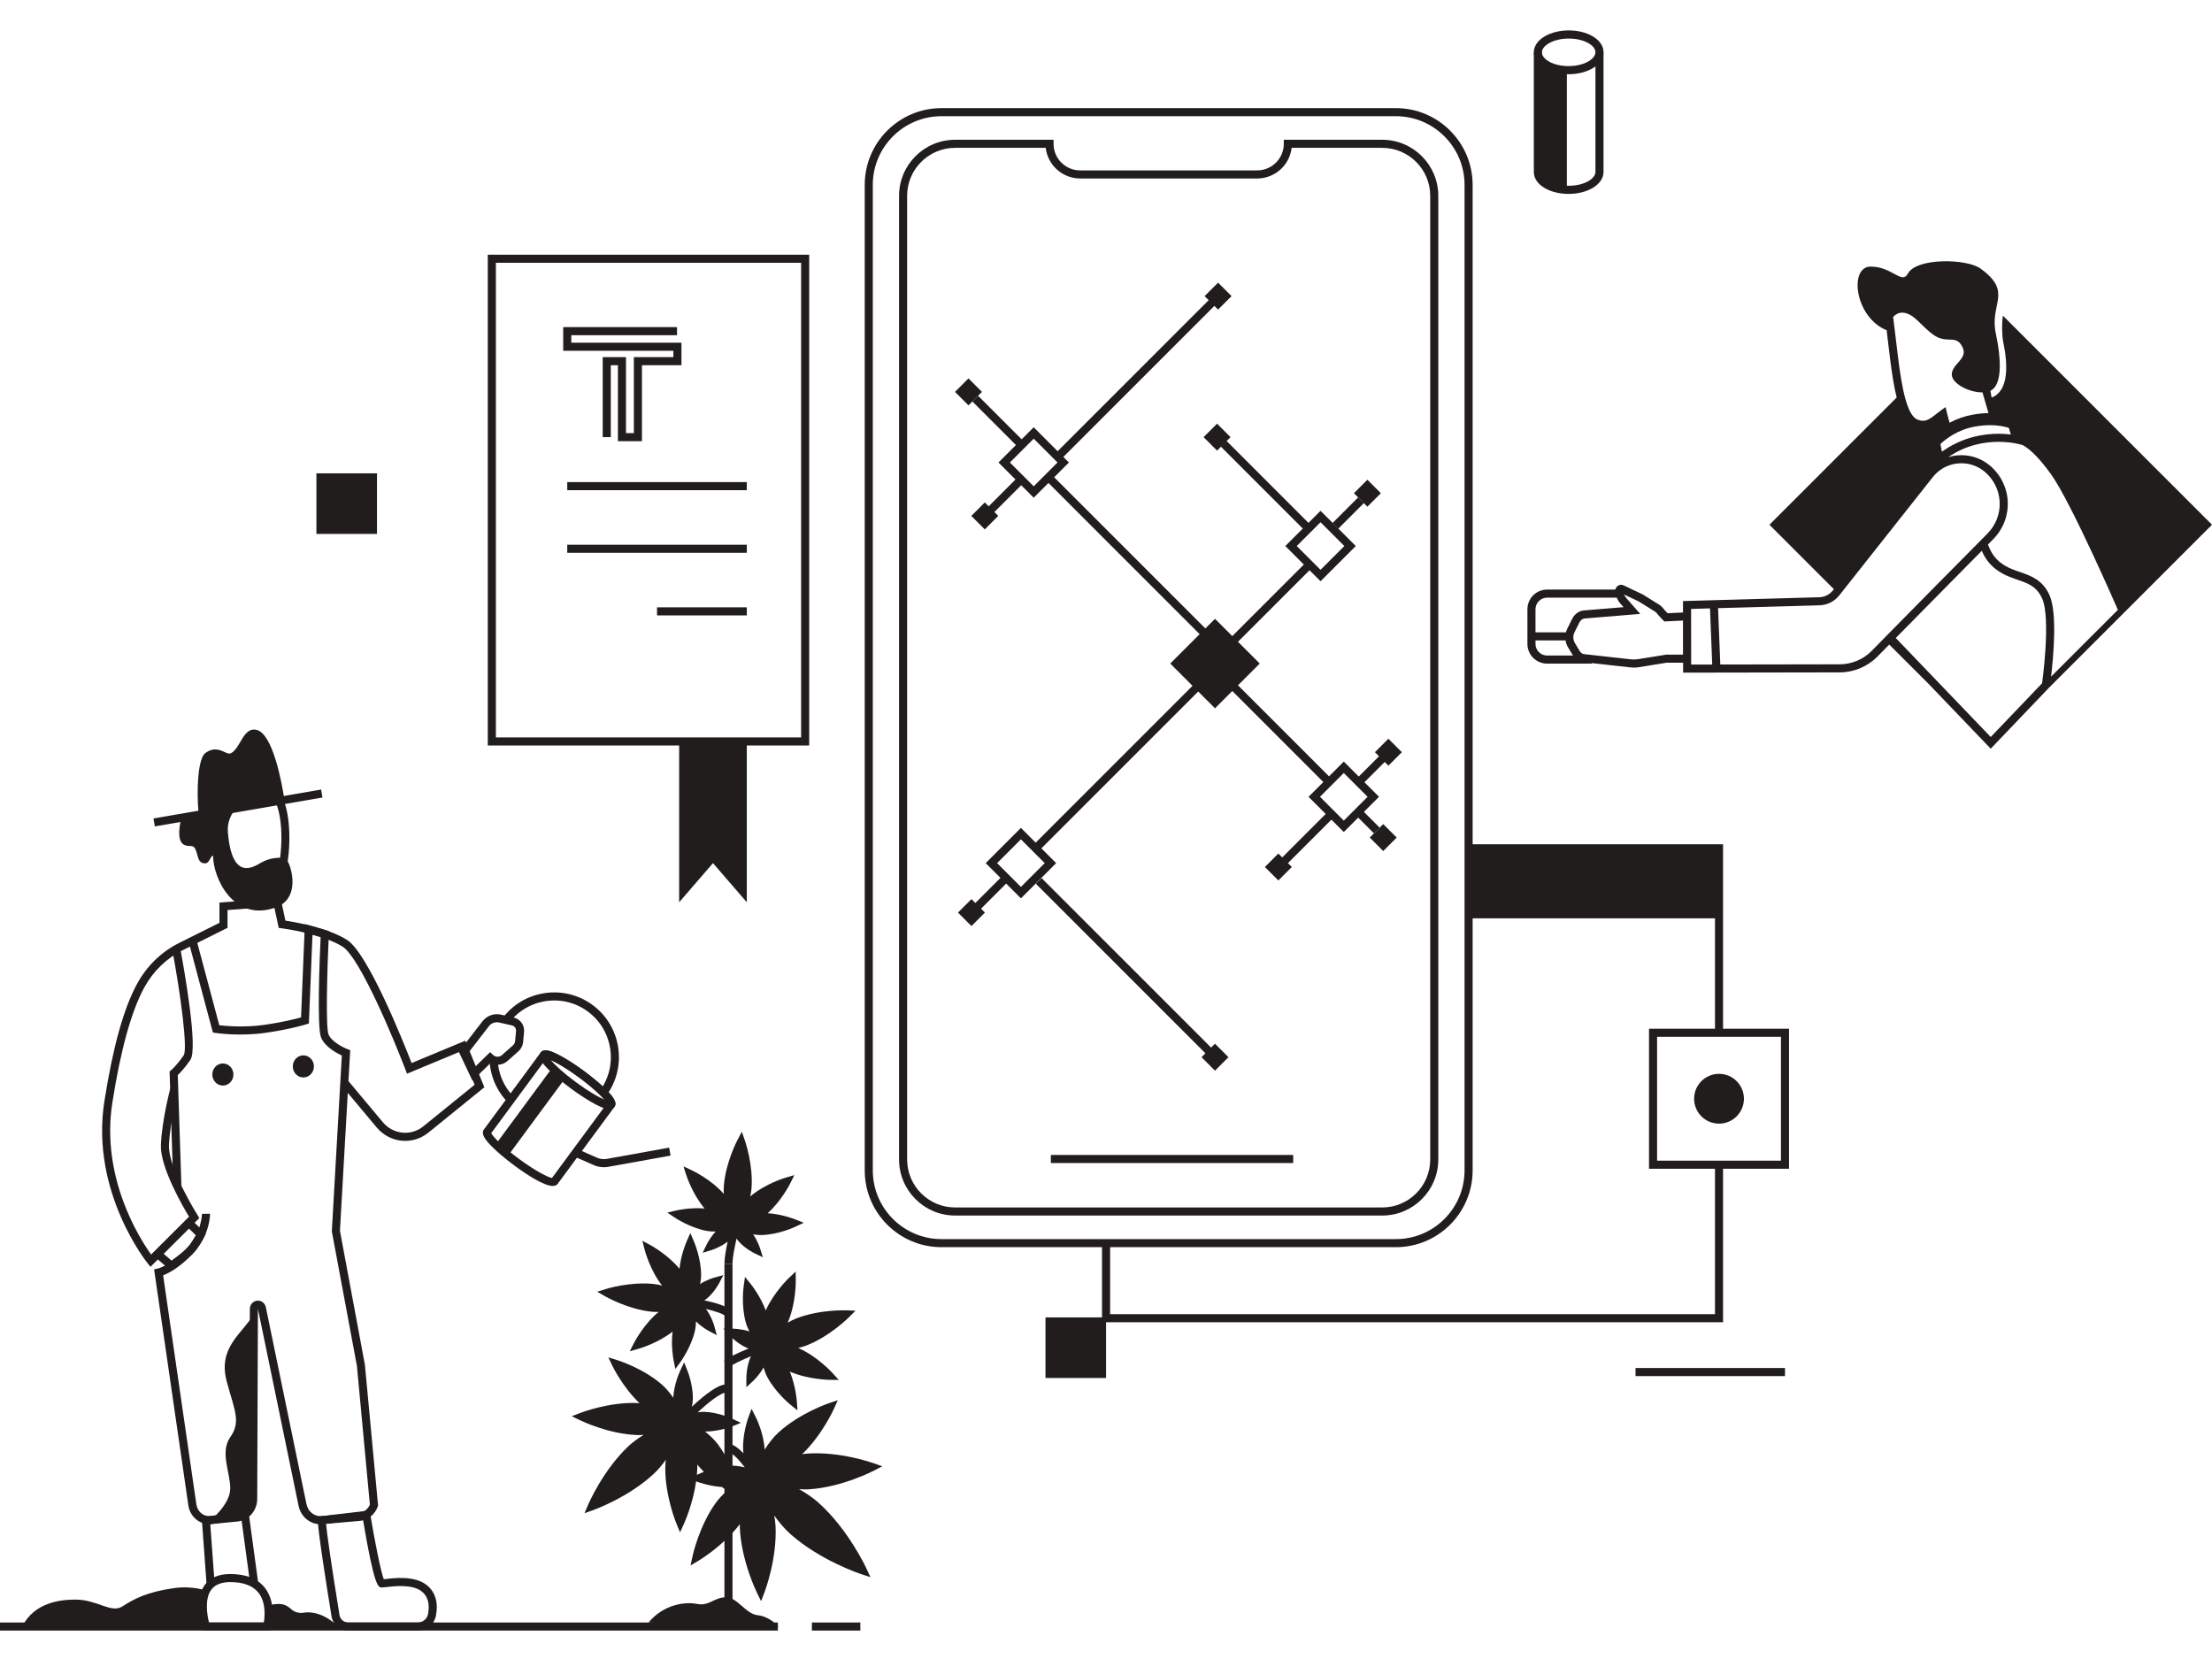 <svg width="800" height="600" viewBox="0 0 800 600" fill="none" xmlns="http://www.w3.org/2000/svg">
<path d="M623.168 478.208H398.564V450.066H401.487V475.286H620.247V421.905H623.168V478.208Z" fill="#211D1D"/>
<path d="M623.167 373.514H620.247V308.262H531.135V305.34H623.167V373.514Z" fill="#211D1D"/>
<path d="M621.706 332.124H531.135V306.801H621.706V332.124Z" fill="#211D1D"/>
<path d="M567.295 70.133C564.197 70.133 561.103 69.434 558.694 68.036C556.125 66.542 554.717 64.47 554.731 62.201V18.924H557.653V62.209C557.645 63.396 558.538 64.565 560.162 65.508C564.021 67.752 570.564 67.749 574.449 65.507C576.07 64.572 577.003 63.365 577.01 62.2V18.924H579.931V62.208C579.918 64.481 578.49 66.549 575.91 68.039C573.49 69.436 570.391 70.133 567.295 70.133Z" fill="#211D1D"/>
<path d="M560.211 15.628C558.587 16.566 557.654 17.774 557.653 18.943C557.651 20.116 558.544 21.282 560.163 22.224C564.018 24.466 570.562 24.466 574.449 22.221C576.077 21.283 577.008 20.073 577.01 18.903C577.013 17.73 576.122 16.565 574.502 15.624C570.642 13.381 564.099 13.383 560.211 15.628ZM567.294 26.847C564.196 26.847 561.103 26.149 558.694 24.75C556.134 23.262 554.728 21.198 554.73 18.938C554.733 16.667 556.162 14.592 558.749 13.096C563.594 10.302 571.156 10.3 575.967 13.096C578.528 14.584 579.936 16.648 579.932 18.908C579.928 21.181 578.501 23.257 575.91 24.753C573.49 26.149 570.389 26.847 567.294 26.847Z" fill="#211D1D"/>
<path d="M559.43 23.488C561.441 24.655 564.037 25.274 566.678 25.359V68.644C564.037 68.56 561.441 67.941 559.43 66.771C557.261 65.511 556.183 63.86 556.192 62.209V18.924C556.183 20.575 557.261 22.225 559.43 23.488Z" fill="#211D1D"/>
<path d="M340.497 42.027C326.803 42.027 315.662 53.167 315.662 66.861V423.304C315.662 436.998 326.803 448.139 340.497 448.139H504.841C518.534 448.139 529.674 436.998 529.674 423.304V66.861C529.674 53.167 518.534 42.027 504.841 42.027H340.497ZM504.841 451.061H340.497C325.192 451.061 312.74 438.61 312.74 423.304V66.861C312.74 51.556 325.192 39.105 340.497 39.105H504.841C520.146 39.105 532.596 51.556 532.596 66.861V423.304C532.596 438.61 520.146 451.061 504.841 451.061Z" fill="#211D1D"/>
<path d="M467.709 420.627H380.059V417.704H467.709V420.627Z" fill="#211D1D"/>
<path d="M345.426 53.47C335.86 53.47 328.078 61.253 328.078 70.818V419.349C328.078 428.913 335.86 436.695 345.426 436.695H499.909C509.474 436.695 517.257 428.913 517.257 419.349V70.818C517.257 61.253 509.474 53.47 499.909 53.47H467.138C466.412 59.699 461.105 64.548 454.685 64.548H390.65C384.23 64.548 378.922 59.699 378.196 53.47H345.426ZM499.909 439.617H345.426C334.25 439.617 325.156 430.524 325.156 419.349V70.818C325.156 59.642 334.25 50.548 345.426 50.548H381.034V52.009C381.034 57.312 385.348 61.626 390.65 61.626H454.685C459.988 61.626 464.301 57.312 464.301 52.009V50.548H499.909C511.084 50.548 520.178 59.642 520.178 70.818V419.349C520.178 430.524 511.084 439.617 499.909 439.617Z" fill="#211D1D"/>
<path d="M179.336 266.69H289.732V95.042H179.336V266.69ZM292.654 269.612H176.414V92.12H292.654V269.612Z" fill="#211D1D"/>
<path d="M136.344 193.101H114.432V171.188H136.344V193.101Z" fill="#211D1D"/>
<path d="M400.027 498.365H378.114V476.453H400.027V498.365Z" fill="#211D1D"/>
<path d="M270.095 326.313L257.86 312.159L245.626 326.313V268.152H270.095V326.313Z" fill="#211D1D"/>
<path d="M599.308 419.774H644.105V374.975H599.308V419.774ZM647.027 422.696H596.386V372.053H647.027V422.696Z" fill="#211D1D"/>
<path d="M630.716 397.373C630.716 402.35 626.682 406.382 621.706 406.382C616.732 406.382 612.698 402.35 612.698 397.373C612.698 392.399 616.732 388.366 621.706 388.366C626.682 388.366 630.716 392.399 630.716 397.373Z" fill="#211D1D"/>
<path d="M645.568 497.685H591.517V494.763H645.568V497.685Z" fill="#211D1D"/>
<path d="M270.095 177.284H205.154V174.363H270.095V177.284Z" fill="#211D1D"/>
<path d="M270.095 199.927H205.154V197.005H270.095V199.927Z" fill="#211D1D"/>
<path d="M270.094 222.569H237.624V219.648H270.094V222.569Z" fill="#211D1D"/>
<path d="M264.922 588.257H262.001V457.147H264.922V588.257Z" fill="#211D1D"/>
<path d="M232.169 159.561H223.475V132.082H220.904V158.1H217.981V129.162H226.397V156.64H229.247V129.162H243.535V126.863H203.692V118.309H244.858V121.23H206.615V123.942H246.456V132.082H232.169V159.561Z" fill="#211D1D"/>
<path d="M453.539 239.981L439.422 254.1L425.304 239.981L439.422 225.864L453.539 239.981Z" fill="#211D1D"/>
<path d="M427.37 239.981L439.421 252.034L451.473 239.981L439.421 227.929L427.37 239.981ZM439.421 256.165L423.237 239.981L439.421 223.798L455.604 239.981L439.421 256.165Z" fill="#211D1D"/>
<path d="M365.242 167.266L373.851 175.875L382.46 167.266L373.851 158.657L365.242 167.266ZM373.851 180.006L361.111 167.266L373.851 154.526L386.591 167.266L373.851 180.006Z" fill="#211D1D"/>
<path d="M468.985 197.479L477.593 206.085L486.2 197.479L477.593 188.87L468.985 197.479ZM477.593 210.218L464.853 197.479L477.593 184.737L490.331 197.479L477.593 210.218Z" fill="#211D1D"/>
<path d="M360.622 312.159L369.23 320.767L377.84 312.159L369.23 303.551L360.622 312.159ZM369.23 324.898L356.491 312.159L369.23 299.418L381.971 312.159L369.23 324.898Z" fill="#211D1D"/>
<path d="M477.39 288.174L485.998 296.784L494.606 288.174L485.998 279.566L477.39 288.174ZM485.998 300.915L473.259 288.174L485.998 275.435L498.737 288.174L485.998 300.915Z" fill="#211D1D"/>
<path d="M434.945 230.426L378.645 174.122L380.71 172.056L437.011 228.361L434.945 230.426Z" fill="#211D1D"/>
<path d="M446.702 233.147L444.635 231.081L472.578 203.137L474.644 205.204L446.702 233.147Z" fill="#211D1D"/>
<path d="M479.667 283.909L444.557 248.798L446.622 246.732L481.733 281.842L479.667 283.909Z" fill="#211D1D"/>
<path d="M375.599 307.854L373.533 305.789L432.322 247.001L434.388 249.067L375.599 307.854Z" fill="#211D1D"/>
<path d="M472.197 192.197L441.516 161.516L443.581 159.45L474.264 190.132L472.197 192.197Z" fill="#211D1D"/>
<path d="M483.997 191.22L481.932 189.154L491.184 179.902L493.249 181.968L483.997 191.22Z" fill="#211D1D"/>
<path d="M438.39 383.381L374.631 319.624L376.696 317.558L440.455 381.316L438.39 383.381Z" fill="#211D1D"/>
<path d="M465.248 312.713L463.182 310.647L480.488 293.341L482.554 295.406L465.248 312.713Z" fill="#211D1D"/>
<path d="M496.904 301.391L490.18 294.667L492.245 292.601L498.969 299.325L496.904 301.391Z" fill="#211D1D"/>
<path d="M354.189 329.266L352.123 327.201L363.66 315.663L365.727 317.729L354.189 329.266Z" fill="#211D1D"/>
<path d="M359.338 185.478L357.272 183.412L368.298 172.386L370.364 174.452L359.338 185.478Z" fill="#211D1D"/>
<path d="M368.458 161.986L351.673 145.202L353.74 143.137L370.524 159.921L368.458 161.986Z" fill="#211D1D"/>
<path d="M383.544 166.284L381.479 164.218L439.568 106.129L441.633 108.195L383.544 166.284Z" fill="#211D1D"/>
<path d="M361.037 186.588L356.163 191.461L351.289 186.588L356.163 181.715L361.037 186.588Z" fill="#211D1D"/>
<path d="M445.405 107.094L440.53 111.967L435.657 107.094L440.53 102.221L445.405 107.094Z" fill="#211D1D"/>
<path d="M445.04 158.1L440.167 162.974L435.293 158.1L440.167 153.225L445.04 158.1Z" fill="#211D1D"/>
<path d="M499.406 178.377L494.531 183.25L489.658 178.377L494.531 173.502L499.406 178.377Z" fill="#211D1D"/>
<path d="M507.005 272.041L502.131 276.917L497.258 272.041L502.131 267.168L507.005 272.041Z" fill="#211D1D"/>
<path d="M467.206 313.563L462.333 318.437L457.459 313.563L462.333 308.689L467.206 313.563Z" fill="#211D1D"/>
<path d="M444.296 382.349L439.421 387.222L434.547 382.349L439.421 377.474L444.296 382.349Z" fill="#211D1D"/>
<path d="M356.218 330.045L351.342 334.919L346.469 330.045L351.342 325.172L356.218 330.045Z" fill="#211D1D"/>
<path d="M505.131 302.914L500.256 307.788L495.382 302.914L500.256 298.041L505.131 302.914Z" fill="#211D1D"/>
<path d="M355.137 141.728L350.265 146.602L345.391 141.728L350.265 136.853L355.137 141.728Z" fill="#211D1D"/>
<path d="M492.441 283.941L490.374 281.875L501.569 270.679L503.634 272.747L492.441 283.941Z" fill="#211D1D"/>
<path d="M255.65 445.183C256.546 445.345 257.508 445.409 258.474 445.409C258.588 445.409 258.706 445.406 258.823 445.404C256.828 447.537 255.643 449.947 255.586 450.067L254.13 453.079L257.328 452.097C257.468 452.054 260.565 451.072 263.16 449.061C262.573 451.848 262 454.817 262 457.147H264.921C264.921 454.787 265.637 451.427 266.269 448.461C266.31 448.275 266.343 448.106 266.384 447.925C266.606 448.271 266.842 448.607 267.1 448.904C269.407 451.578 272.731 453.191 272.872 453.257L275.888 454.705L274.899 451.51C274.86 451.382 274.045 448.822 272.39 446.416C273.329 446.573 274.281 446.674 275.192 446.674C275.315 446.674 275.439 446.672 275.561 446.668C281.64 446.484 287.416 443.782 287.657 443.666L290.682 442.234L287.576 440.99C287.36 440.902 282.816 439.106 277.645 438.771C282.622 434.314 285.664 428.259 285.795 427.993L287.281 424.993L284.074 425.943C283.776 426.031 276.763 428.139 271.42 432.629C271.392 432.653 271.366 432.681 271.336 432.705C271.561 431.708 271.73 430.711 271.804 429.746C272.437 421.266 269.52 412.824 269.394 412.47L268.289 409.31L266.726 412.27C266.549 412.603 262.412 420.516 261.778 428.996C261.71 429.903 261.723 430.851 261.786 431.809C261.77 431.791 261.756 431.769 261.74 431.752V431.753C257.127 426.517 250.501 423.392 250.223 423.261L247.19 421.846L248.215 425.031C248.306 425.317 250.459 431.894 254.813 437.068C249.618 436.621 244.84 437.728 244.609 437.782L241.353 438.551L244.131 440.416C244.354 440.566 249.666 444.095 255.65 445.183Z" fill="#211D1D"/>
<path d="M235.421 474.371C236.1 474.444 236.804 474.478 237.519 474.478C237.753 474.478 237.992 474.469 238.228 474.462C238.21 474.477 238.191 474.489 238.174 474.504C232.779 478.933 229.422 485.441 229.282 485.717L227.76 488.697L230.98 487.787C231.268 487.703 237.917 485.785 243.242 481.615C242.61 486.792 243.55 491.606 243.596 491.837L244.25 495.118L246.212 492.407C246.369 492.189 250.083 487.005 251.379 481.065C251.599 480.066 251.692 478.982 251.714 477.901C253.775 479.97 256.143 481.24 256.259 481.301L259.22 482.86L258.352 479.63C258.311 479.482 257.381 476.122 255.308 473.402C258.606 474.178 261.72 475.195 262.282 475.983L263.472 475.135L264.663 474.288C263.323 472.41 258.546 471.08 254.744 470.289C255.008 470.12 255.267 469.942 255.503 469.753C258.257 467.541 259.986 464.274 260.059 464.138L261.61 461.172L258.381 462.049C258.252 462.083 255.666 462.807 253.202 464.378C253.418 463.319 253.562 462.24 253.566 461.218C253.596 455.138 251.098 449.269 250.991 449.022L249.667 445.948L248.314 449.01C248.22 449.224 246.269 453.69 245.749 458.859C241.467 453.726 235.524 450.473 235.264 450.332L232.318 448.741L233.153 451.982C233.23 452.281 235.09 459.364 239.391 464.861H239.392C239.415 464.889 239.441 464.919 239.464 464.948C238.475 464.689 237.483 464.483 236.523 464.378C228.07 463.445 219.53 466.064 219.171 466.176L215.978 467.172L218.879 468.836C219.205 469.026 226.968 473.438 235.421 474.371Z" fill="#211D1D"/>
<path d="M284.859 478.374C284.91 478.261 284.969 478.149 285.015 478.035C287.874 471.259 287.812 463.54 287.808 463.214L287.765 459.867L285.338 462.173C285.11 462.391 279.864 467.433 276.943 473.924C274.997 468.722 271.701 464.62 271.545 464.426L269.437 461.828L268.963 465.14C268.924 465.421 268.004 472.078 269.71 478.252C270.011 479.343 270.485 480.456 271.029 481.522C268.033 480.55 265.096 480.534 264.953 480.534L261.607 480.533L263.882 482.988C263.992 483.108 266.646 485.949 270.049 487.437C270.27 487.533 270.504 487.614 270.737 487.692C266.614 489.397 263.137 491.033 261.849 492.306L262.876 493.344L263.903 494.384C264.873 493.425 268.448 491.811 271.632 490.486C271.561 490.628 271.476 490.767 271.415 490.909C269.935 494.315 269.928 498.204 269.928 498.367L269.935 501.712L272.385 499.434C272.489 499.337 274.629 497.321 276.161 494.568C276.488 495.721 276.901 496.861 277.423 497.867C280.379 503.549 285.587 507.795 285.806 507.973L288.411 510.075L288.183 506.738C288.166 506.487 287.779 501.21 285.643 496.059C292.256 498.909 299.687 499.029 300.007 499.032L303.353 499.068L301.103 496.59C300.886 496.348 295.674 490.654 288.967 487.639C288.866 487.594 288.761 487.556 288.662 487.513C289.728 487.268 290.772 486.968 291.738 486.588C300.083 483.306 306.766 476.672 307.047 476.391L309.412 474.022L306.068 473.898C305.668 473.885 296.256 473.576 287.913 476.857C286.889 477.261 285.865 477.786 284.859 478.374Z" fill="#211D1D"/>
<path d="M252.258 533.311L252.026 533.428C252.108 532.515 252.17 531.597 252.189 530.671C252.195 530.345 252.184 530.013 252.174 529.682C252.937 530.601 253.739 531.477 254.558 532.299C253.206 532.835 252.346 533.264 252.258 533.311ZM292.83 538.608C304.62 537.791 315.654 532.095 316.119 531.854L319.086 530.305L315.935 529.183C315.441 529.007 303.74 524.884 291.935 525.707C291.34 525.747 290.736 525.818 290.126 525.907C297.276 519.05 301.456 509.85 301.638 509.449L303.006 506.396L299.837 507.468C299.406 507.614 289.204 511.119 281.606 518.027C279.703 519.758 277.982 522.03 276.533 524.274C276.53 524.222 276.532 524.17 276.529 524.119C276.199 518.255 273.444 512.745 273.328 512.512L271.818 509.525L270.653 512.663C270.564 512.907 268.446 518.692 268.776 524.555C268.795 524.899 268.836 525.251 268.885 525.603C267.271 523.915 265.529 522.551 263.519 521.958L262.691 524.76C265.077 525.464 267.263 527.974 269.368 530.694C267.721 530.308 265.847 530.012 264.14 530.072C262.976 527.528 261.466 524.761 259.554 522.241C258.314 520.608 256.671 519.071 254.997 517.726C255.05 517.726 255.101 517.728 255.153 517.728C260.045 517.728 264.65 515.915 264.852 515.838L267.961 514.599L264.938 513.161C264.735 513.063 259.88 510.778 254.764 510.613C253.983 510.584 253.155 510.654 252.33 510.778C255.921 507.483 260.657 503.528 263.072 503.528C263.079 503.528 263.086 503.528 263.094 503.528L263.105 502.067L263.118 500.606C263.105 500.606 263.092 500.606 263.077 500.606C259.705 500.606 255.019 504.317 250.214 508.755C250.412 507.884 250.551 506.997 250.576 506.154C250.728 501.037 248.749 496.051 248.666 495.839L247.419 492.736L245.99 495.762C245.895 495.958 243.763 500.539 243.495 505.483C242.255 503.729 240.821 501.989 239.267 500.651C232.513 494.824 223.579 492.018 223.202 491.901L220.006 490.913L221.453 493.929C221.614 494.264 225.246 501.74 231.299 507.475C231.086 507.46 230.875 507.435 230.666 507.426C220.376 506.986 210.347 510.828 209.924 510.99L206.803 512.196L209.811 513.664C210.219 513.865 219.921 518.552 230.171 518.993C230.46 519.005 230.752 519.012 231.048 519.012C231.62 519.012 232.199 518.982 232.786 518.941C230.805 520.157 228.898 521.521 227.306 523.018C218.171 531.601 212.927 543.686 212.707 544.195L211.388 547.27L214.541 546.147C215.066 545.96 227.452 541.48 236.587 532.897C238.109 531.468 239.525 529.742 240.816 527.934C240.704 528.783 240.629 529.626 240.613 530.444C240.413 540.701 244.488 550.676 244.662 551.098L245.94 554.19L247.338 551.149C247.498 550.806 250.606 543.946 251.761 535.743L252.415 535.983C252.614 536.057 256.483 537.461 261.076 537.796C261.779 538.298 262.416 538.731 262.975 539.096C261.438 540.478 259.981 541.991 258.843 543.575C252.854 551.915 250.547 562.451 250.45 562.896L249.749 566.167L252.625 564.456C253 564.234 261.574 559.074 267.559 551.252C267.553 551.721 267.553 552.189 267.575 552.646C268.117 564.452 273.553 575.616 273.784 576.086L275.263 579.088L276.459 575.964C276.646 575.474 281.036 563.857 280.495 552.053C280.436 550.765 280.25 549.432 279.997 548.094C281.743 550.529 283.698 552.881 285.807 554.759C296.595 564.373 311.01 569.159 311.62 569.358L314.8 570.399L313.4 567.359C313.134 566.778 306.722 553.008 295.931 543.395C293.917 541.6 291.489 539.989 288.992 538.581C289.71 538.63 290.428 538.665 291.13 538.665C291.706 538.665 292.273 538.646 292.83 538.608Z" fill="#211D1D"/>
<path d="M54.429 458.15L53.409 456.903C53.2 456.648 32.6 431.047 37.756 398.278C40.836 378.691 44.691 364.824 49.54 355.879C53.057 349.392 58.325 344.259 64.777 341.038L79.372 333.749V326.415L101.461 324.762L103.228 332.965C106.761 333.49 118.379 335.481 125.431 339.876C133.046 344.624 145.776 376.519 148.855 384.465L168.303 376.371L175.175 393.222L154.954 409.612C149.22 414.26 140.989 413.432 136.217 407.726L123.731 392.811L125.971 390.935L138.455 405.85C142.195 410.32 148.636 410.975 153.114 407.342L171.651 392.317L166.709 380.199L147.203 388.316L146.665 386.909C142.448 375.839 130.133 346.248 123.885 342.356C116.22 337.577 101.976 335.738 101.832 335.721L100.805 335.591L99.141 327.864L82.294 329.126V335.557L66.08 343.651C60.169 346.604 55.338 351.314 52.109 357.271C47.487 365.798 43.629 379.747 40.642 398.732C36.338 426.086 50.742 448.284 54.694 453.758L68.392 440.087C66.035 436.187 57.858 422.053 58.192 414.055C58.559 405.205 61.469 394.114 61.593 393.647L64.418 394.394C64.388 394.506 61.463 405.65 61.11 414.176C60.767 422.419 71.369 439.356 71.478 439.527L72.1 440.516L54.429 458.15Z" fill="#211D1D"/>
<path d="M183.73 398.747C179.5 394.45 177.116 388.742 177.023 382.678L179.944 382.633C180.026 387.941 182.111 392.937 185.813 396.698L183.73 398.747Z" fill="#211D1D"/>
<path d="M219.283 396.238L216.932 394.503C223.641 385.41 221.701 372.551 212.607 365.843C208.201 362.593 202.799 361.25 197.38 362.071C191.967 362.888 187.197 365.763 183.946 370.169L181.596 368.434C185.309 363.401 190.761 360.115 196.943 359.18C203.14 358.252 209.309 359.779 214.343 363.492C224.731 371.158 226.948 385.847 219.283 396.238Z" fill="#211D1D"/>
<path d="M177.654 409.831C178.288 411.043 181.502 414.557 187.737 419.157C193.97 423.756 198.277 425.79 199.622 426.038L219.548 399.027C218.914 397.815 215.699 394.299 209.466 389.702C203.233 385.103 198.926 383.069 197.581 382.821L177.654 409.831ZM199.925 428.914C196.786 428.914 190.887 425.112 186.001 421.508C182.693 419.067 179.729 416.55 177.656 414.423C175.583 412.292 173.826 410.099 175.011 408.493L195.522 380.69C196.702 379.084 199.316 380.114 201.968 381.467C204.612 382.819 207.892 384.908 211.2 387.35C214.511 389.792 217.476 392.308 219.547 394.436C221.62 396.567 223.377 398.761 222.192 400.365L201.682 428.168C201.299 428.685 200.696 428.914 199.925 428.914Z" fill="#211D1D"/>
<path d="M199.14 383.358C200.606 385.073 203.58 387.909 208.249 391.354C212.917 394.797 216.505 396.803 218.577 397.698C217.111 395.982 214.137 393.144 209.467 389.702C204.799 386.259 201.212 384.252 199.14 383.358ZM220.411 401.182C219.112 401.182 217.437 400.451 215.747 399.587C213.103 398.235 209.824 396.147 206.513 393.705C203.205 391.263 200.241 388.746 198.17 386.619C196.095 384.488 194.338 382.296 195.525 380.69C196.709 379.084 199.321 380.114 201.969 381.467C204.613 382.819 207.893 384.908 211.201 387.35C214.512 389.792 217.476 392.308 219.547 394.436C221.622 396.565 223.378 398.761 222.193 400.365C221.764 400.947 221.149 401.182 220.411 401.182Z" fill="#211D1D"/>
<path d="M183.721 418.008L204.238 390.201L199.747 386.133L179.235 413.935L183.721 418.008Z" fill="#211D1D"/>
<path d="M218.373 422.141C217.025 422.141 215.695 421.839 214.459 421.247L207.594 418.234L208.77 415.558L215.678 418.592C216.895 419.174 218.192 419.351 219.475 419.12L242.005 415.064L242.522 417.94L219.993 421.996C219.453 422.093 218.911 422.141 218.373 422.141Z" fill="#211D1D"/>
<path d="M62.694 429.202L61.331 387.508L61.889 387.053C61.907 387.036 63.941 385.335 66.444 381.656C67.888 379.39 65.478 360.484 62.316 343.517L65.189 342.982C66.757 351.4 71.658 379.182 68.862 383.298C66.873 386.22 65.147 388.009 64.298 388.814L65.612 429.107L62.694 429.202Z" fill="#211D1D"/>
<path d="M115.899 551.266C112.051 551.266 108.701 548.446 107.955 544.458L93.284 473.354L93.029 542.108C93.013 546.371 89.919 549.884 85.83 550.282L76.385 551.202C72.477 551.588 68.855 548.734 68.16 544.712L55.73 459.065L57.087 458.79C57.12 458.784 61.387 457.798 67.246 451.78C73.042 445.829 73.039 439.07 73.037 439.001L75.96 438.956C75.965 439.281 76.017 446.96 69.341 453.817C64.713 458.571 60.912 460.496 58.998 461.233L71.046 544.254C71.482 546.777 73.627 548.54 76.103 548.294L85.549 547.375C88.135 547.123 90.096 544.854 90.108 542.095L90.366 473.369C90.373 471.729 91.683 470.392 93.287 470.392C94.659 470.392 95.862 471.39 96.145 472.764L110.823 543.893C111.34 546.659 113.686 548.547 116.334 548.324L129.824 547.147C131.56 546.996 133.08 545.832 133.768 544.148L129.082 494.014L120.007 445.307L123.627 381.731C121.69 380.844 117.521 378.607 116.119 375.233C114.58 371.528 115.608 346.423 115.955 338.924L113.018 338.063L111.711 370.146L110.737 370.457C110.502 370.53 104.91 372.294 95.779 373.571C86.556 374.859 78.279 373.62 77.934 373.569L76.988 373.424L68.465 341.493L71.286 340.738L79.313 370.799C81.706 371.076 88.335 371.66 95.374 370.676C102.096 369.738 106.913 368.505 108.875 367.958L110.251 334.208L118.982 336.767L118.928 337.914C118.318 350.55 117.75 371.548 118.817 374.112C119.917 376.757 124.129 378.843 125.66 379.423L126.662 379.803L122.943 445.12L131.974 493.609L136.738 544.522L136.634 544.821C135.631 547.742 133.058 549.799 130.078 550.058L116.588 551.234C116.356 551.255 116.126 551.266 115.899 551.266Z" fill="#211D1D"/>
<path d="M96.319 287.173C91.389 287.182 86.842 289.646 83.847 293.928C80.247 299.082 79.565 305.848 81.978 312.487C83.343 316.239 87.323 319.732 91.66 320.981C94.207 321.714 96.449 321.525 97.814 320.463C101.352 317.71 103.336 300.53 100.237 291.531C99.55 289.544 98.318 287.173 96.323 287.173C96.322 287.173 96.321 287.173 96.319 287.173ZM94.565 324.348C93.401 324.348 92.154 324.163 90.851 323.787C86.475 322.528 81.183 318.853 79.234 313.486C76.489 305.938 77.299 298.2 81.453 292.254C85.002 287.18 90.418 284.264 96.312 284.25C96.318 284.25 96.321 284.25 96.323 284.25C98.378 284.25 101.198 285.35 103 290.581C106.095 299.571 104.791 318.734 99.61 322.768C98.263 323.816 96.535 324.348 94.565 324.348Z" fill="#211D1D"/>
<path d="M117.927 551.079C118.179 554.208 119.545 564.077 122.781 584.088C123.036 585.658 124.374 586.796 125.965 586.796H151.077C152.894 586.796 154.457 585.53 154.795 583.783C155.51 580.081 154.731 577.302 152.482 575.526C149.124 572.876 142.497 573.655 139.666 573.991C138.942 574.078 138.397 574.134 138.105 574.134C136.775 574.134 135.4 574.134 131.258 549.499L117.927 551.079ZM151.077 589.718H125.965C122.931 589.718 120.38 587.547 119.897 584.556C114.456 550.915 114.875 549.834 115.099 549.253L115.418 548.435L133.683 546.27L133.91 547.644C135.557 557.548 137.738 568.486 138.804 571.153C138.959 571.134 139.133 571.114 139.324 571.091C142.785 570.68 149.984 569.831 154.292 573.231C157.424 575.705 158.589 579.545 157.663 584.337C157.061 587.455 154.291 589.718 151.077 589.718Z" fill="#211D1D"/>
<path d="M90.585 573.602L87.322 549.551L76.054 551.258L77.662 573.299L74.749 573.511L72.945 548.773L89.818 546.218L93.48 573.208L90.585 573.602Z" fill="#211D1D"/>
<path d="M75.593 586.796H95.415C95.779 584.611 96.225 579.598 93.539 576.114C91.531 573.508 88.074 572.188 83.266 572.188C80.032 572.188 77.709 573.136 76.361 575.006C74.02 578.255 74.837 583.919 75.593 586.796ZM97.731 589.718H73.447L73.115 588.718C72.983 588.323 69.923 578.941 73.99 573.297C75.919 570.622 79.039 569.266 83.266 569.266C89.037 569.266 93.276 570.975 95.865 574.347C100.243 580.046 98.113 588.286 98.021 588.634L97.731 589.718Z" fill="#211D1D"/>
<path d="M281.322 589.718H0V586.795H281.322V589.718Z" fill="#211D1D"/>
<path d="M8.034 588.257C12.418 579.492 21.913 578.518 27.268 578.518C35.303 578.518 40.173 583.631 44.312 580.953C48.45 578.275 53.129 575.76 62.846 574.379C69.694 573.404 74.5 575.279 74.5 575.279C74.5 575.279 73.155 577.639 73.346 580.709C73.537 583.779 74.5 588.257 74.5 588.257H8.034Z" fill="#211D1D"/>
<path d="M97.242 580.56C100.992 579.721 103.036 579.879 105.233 581.913C106.429 583.021 108.107 583.509 109.715 583.254C116.631 582.16 122.223 588.257 122.223 588.257H97.542L97.242 580.56Z" fill="#211D1D"/>
<path d="M59.161 453.425L62.037 455.899C64.078 454.472 67.605 451.806 68.801 449.996C69.763 448.543 70.419 447.453 70.824 446.751L68.306 444.3L59.161 453.425ZM61.815 459.563L54.868 453.584L68.28 440.196L74.43 446.184L73.946 447.142C73.916 447.204 73.139 448.73 71.238 451.607C69.253 454.611 63.397 458.519 62.737 458.955L61.815 459.563Z" fill="#211D1D"/>
<path d="M84.424 388.61C84.424 390.819 82.715 392.608 80.607 392.608C78.496 392.608 76.787 390.819 76.787 388.61C76.787 386.403 78.496 384.613 80.607 384.613C82.715 384.613 84.424 386.403 84.424 388.61Z" fill="#211D1D"/>
<path d="M113.533 385.68C113.533 387.888 111.822 389.676 109.714 389.676C107.605 389.676 105.895 387.888 105.895 385.68C105.895 383.472 107.605 381.682 109.714 381.682C111.822 381.682 113.533 383.472 113.533 385.68Z" fill="#211D1D"/>
<path d="M91.57 542.102L91.821 475.282C87.393 482.608 78.641 487.374 82.049 499.827C84.927 510.337 87.161 514.261 83.266 519.789C79.371 525.318 83.509 533.153 83.266 538.665C83.023 544.181 76.244 549.747 76.244 549.747L85.69 548.829C89.012 548.504 91.555 545.594 91.57 542.102Z" fill="#211D1D"/>
<path d="M56.003 298.878L55.507 296L116.131 285.548L116.627 288.427L56.003 298.878Z" fill="#211D1D"/>
<path d="M73.438 294.184C72.743 294.333 72.325 275.598 75.137 273.523C79.419 270.363 81.291 275.745 84.759 273.375C88.225 271.004 89.132 264.673 92.4 265.375C97.918 266.561 101.383 289.222 101.383 289.222L73.438 294.184Z" fill="#211D1D"/>
<path d="M77.861 273.958C77.307 273.958 76.729 274.162 76.003 274.699C74.474 276.104 74.107 288.398 74.532 292.506L99.715 288.035C98.037 278.003 94.766 267.377 92.093 266.802C91.322 266.644 90.585 267.798 89.465 269.729C88.471 271.438 87.347 273.375 85.583 274.58C83.279 276.157 81.339 275.261 79.917 274.606C79.131 274.243 78.513 273.958 77.861 273.958ZM73.194 292.743C73.19 292.745 73.182 292.746 73.175 292.747L73.194 292.743ZM72.59 295.859L72.016 294.691C71.38 293.282 70.644 275.02 74.269 272.348C77.243 270.153 79.588 271.236 81.142 271.954C82.542 272.6 83.067 272.761 83.933 272.168C85.153 271.336 86.059 269.772 86.939 268.261C88.283 265.947 89.806 263.324 92.707 263.947C98.742 265.243 101.98 283.451 102.828 289L103.044 290.412L72.59 295.859Z" fill="#211D1D"/>
<path d="M103.147 310.476C101.481 310.007 97.83 310.048 94.466 311.968C91.747 313.519 83.841 318.954 82.415 300.879C82.013 295.786 85.35 292.336 85.35 292.336L65.555 295.855C63.302 305.794 66.712 305.977 69.146 305.977C71.581 305.977 70.941 311.12 72.925 311.968C75.925 313.249 75.694 309.812 77.054 309.423C77.054 317.454 84.423 333.761 99.823 328.153C109.586 324.599 104.815 310.947 103.147 310.476Z" fill="#211D1D"/>
<path d="M234.54 586.796C240.038 580.223 247.738 579.214 252.106 580.083C256.473 580.953 258.354 577.667 262.526 577.667C266.698 577.667 269.705 583.735 274.047 584.17C278.385 584.605 281.568 588.257 281.568 588.257L234.54 586.796Z" fill="#211D1D"/>
<path d="M169.358 380.802L171.761 385.882L177.254 380.523L178.272 381.498C179.194 382.38 180.614 382.406 181.57 381.56L185.494 378.088C185.962 377.675 186.248 377.105 186.304 376.483L186.628 372.885C186.712 371.941 186.078 371.067 185.151 370.856L180.505 369.803C179.127 369.492 177.688 370.012 176.825 371.127L169.358 380.802ZM170.871 390.836L165.951 380.433L174.513 369.342C176.067 367.331 178.667 366.393 181.153 366.955L185.797 368.008C188.143 368.54 189.753 370.749 189.537 373.147L189.214 376.745C189.091 378.11 188.458 379.365 187.431 380.275L183.508 383.748C181.802 385.257 179.344 385.481 177.413 384.45L170.871 390.836Z" fill="#211D1D"/>
<path d="M311.159 589.718H293.629V586.795H311.159V589.718Z" fill="#211D1D"/>
<path d="M676.881 235.438C673.867 238.492 669.679 240.247 665.388 240.256L622.17 240.328L621.367 219.948L658.033 218.922C660.843 218.842 663.457 217.531 665.202 215.324L699.041 172.531C701.25 169.74 704.418 167.993 707.958 167.615C711.496 167.235 714.962 168.278 717.711 170.543C720.987 173.243 722.989 177.222 723.206 181.462C723.426 185.702 721.84 189.868 718.86 192.891L710.043 201.826L699.976 211.982L683.533 228.668L681.54 230.69L681.552 230.705L676.881 235.438ZM611.604 220.222L618.447 220.029L619.246 240.333L611.636 240.346L611.604 220.222ZM688.467 113.101C692.46 113.558 694.86 118.084 699.556 121.292C704.249 124.499 707.726 120.668 709.919 125.916C711.583 129.897 705.764 131.766 705.893 135.538C706.004 138.786 712.189 141.971 716.988 141.912L719.163 149.4C717.347 149.43 715.476 149.613 713.584 149.945C710.633 150.462 707.786 151.451 705.095 152.893C704.799 151.868 704.468 150.651 704.153 149.333L703.65 147.224L701.884 148.483C701.314 148.89 700.767 149.325 700.228 149.755C697.704 151.76 696.147 152.846 693.47 151.747C689.63 150.176 687.847 140.182 686.497 129.624L684.686 114.61C685.623 113.619 686.856 112.916 688.467 113.101ZM702.324 163.367L701.778 160.605C703.557 158.901 707.894 155.389 714.339 154.261C716.197 153.936 718.018 153.773 719.751 153.773C723.014 153.773 725.318 154.359 726.533 154.771L727.248 157.141C725.943 156.983 724.431 156.871 722.768 156.871C717.302 156.871 709.672 158.088 702.324 163.367ZM741.832 171.591C749.136 181.817 765.963 220.556 765.963 220.556L741.801 244.718C742.607 237.954 744.142 221.703 741.211 215.193C738.735 209.691 734.408 208.208 730.592 206.901C728.246 206.096 725.819 205.266 723.542 203.495C721.733 202.088 720.394 200.313 719.449 198.069L718.973 196.936L720.939 194.941C724.495 191.337 726.385 186.37 726.126 181.314C725.865 176.255 723.475 171.509 719.568 168.288C716.208 165.52 711.97 164.255 707.648 164.71C706.608 164.822 705.594 165.033 704.614 165.333C711.059 160.914 717.703 159.792 722.768 159.792C727.93 159.792 731.453 160.951 731.453 160.951C732.93 161.678 736.445 164.049 741.832 171.591ZM685.628 230.732L712.053 203.948L716.757 199.202C717.868 201.84 719.491 204.045 721.746 205.799C728.319 210.912 735.259 209.087 738.546 216.391C741.832 223.695 738.546 247.119 738.546 247.119L719.973 266.546L685.628 230.732ZM608.679 236.763H602.616L592.263 238.415C591.521 238.534 590.77 238.556 590.027 238.471L572.724 236.556C572.15 236.404 571.636 235.984 571.265 235.367L569.555 232.512C568.896 231.413 568.843 229.887 569.423 228.717L571.187 225.164C571.614 224.298 572.33 223.743 573.098 223.68L593.212 222.027L588.18 216.3C587.86 215.937 587.594 215.504 587.395 215.027L592.601 217.488L598.636 221.238C599.028 221.549 599.377 221.934 599.679 222.381L601.908 224.761L608.679 224.436V236.763ZM555.333 232.886V231.608H566.188C566.323 232.459 566.61 233.283 567.049 234.014L568.76 236.867C568.806 236.947 568.869 237.01 568.919 237.086H559.533C557.218 237.086 555.333 235.202 555.333 232.886ZM559.533 216.147H584.709C585.031 216.913 585.451 217.62 585.985 218.229L587.181 219.591L572.859 220.767C571.059 220.916 569.456 222.074 568.569 223.867L566.806 227.419C566.606 227.823 566.462 228.252 566.346 228.687H555.333V220.347C555.333 218.031 557.218 216.147 559.533 216.147ZM800 189.779L724.383 114.163C723.891 117.274 724.097 121.768 724.469 123.53C726.28 132.084 726.483 141.422 720.298 143.79L719.864 141.342C723.991 139.32 723.982 130.823 721.789 120.462C719.509 109.701 728.162 105.661 716.216 97.089C711.236 93.518 693.121 93.142 689.995 98.973C687.836 103.003 684.257 96.356 676.482 96.416C668.705 96.48 670.709 114.62 682.238 119.402C682.238 119.402 682.259 119.312 682.294 119.181L683.596 129.984C684.294 135.437 685.031 140.04 685.958 143.763L639.943 189.779L663.249 213.085L662.911 213.512C661.704 215.039 659.896 215.945 657.951 216.001L608.676 217.381L608.683 221.511L603.104 221.778L602.033 220.65C601.559 219.963 600.998 219.366 600.366 218.881L594.072 214.963L587.189 211.697C586.478 211.364 585.682 211.447 585.053 211.916C584.622 212.24 584.345 212.706 584.216 213.225H559.533C555.606 213.225 552.412 216.42 552.412 220.347V232.886C552.412 236.814 555.606 240.009 559.533 240.009H575.69V239.816L589.705 241.376C590.115 241.421 590.526 241.442 590.938 241.442C591.537 241.442 592.136 241.396 592.728 241.299L602.733 239.685H608.715L608.721 243.272L665.394 243.176C670.458 243.168 675.402 241.095 678.96 237.492L683.278 233.114L697.526 247.36L717.861 268.569L719.976 270.771L722.083 268.566L740.659 249.138L741.061 248.716L800 189.779Z" fill="#211D1D"/>
</svg>
